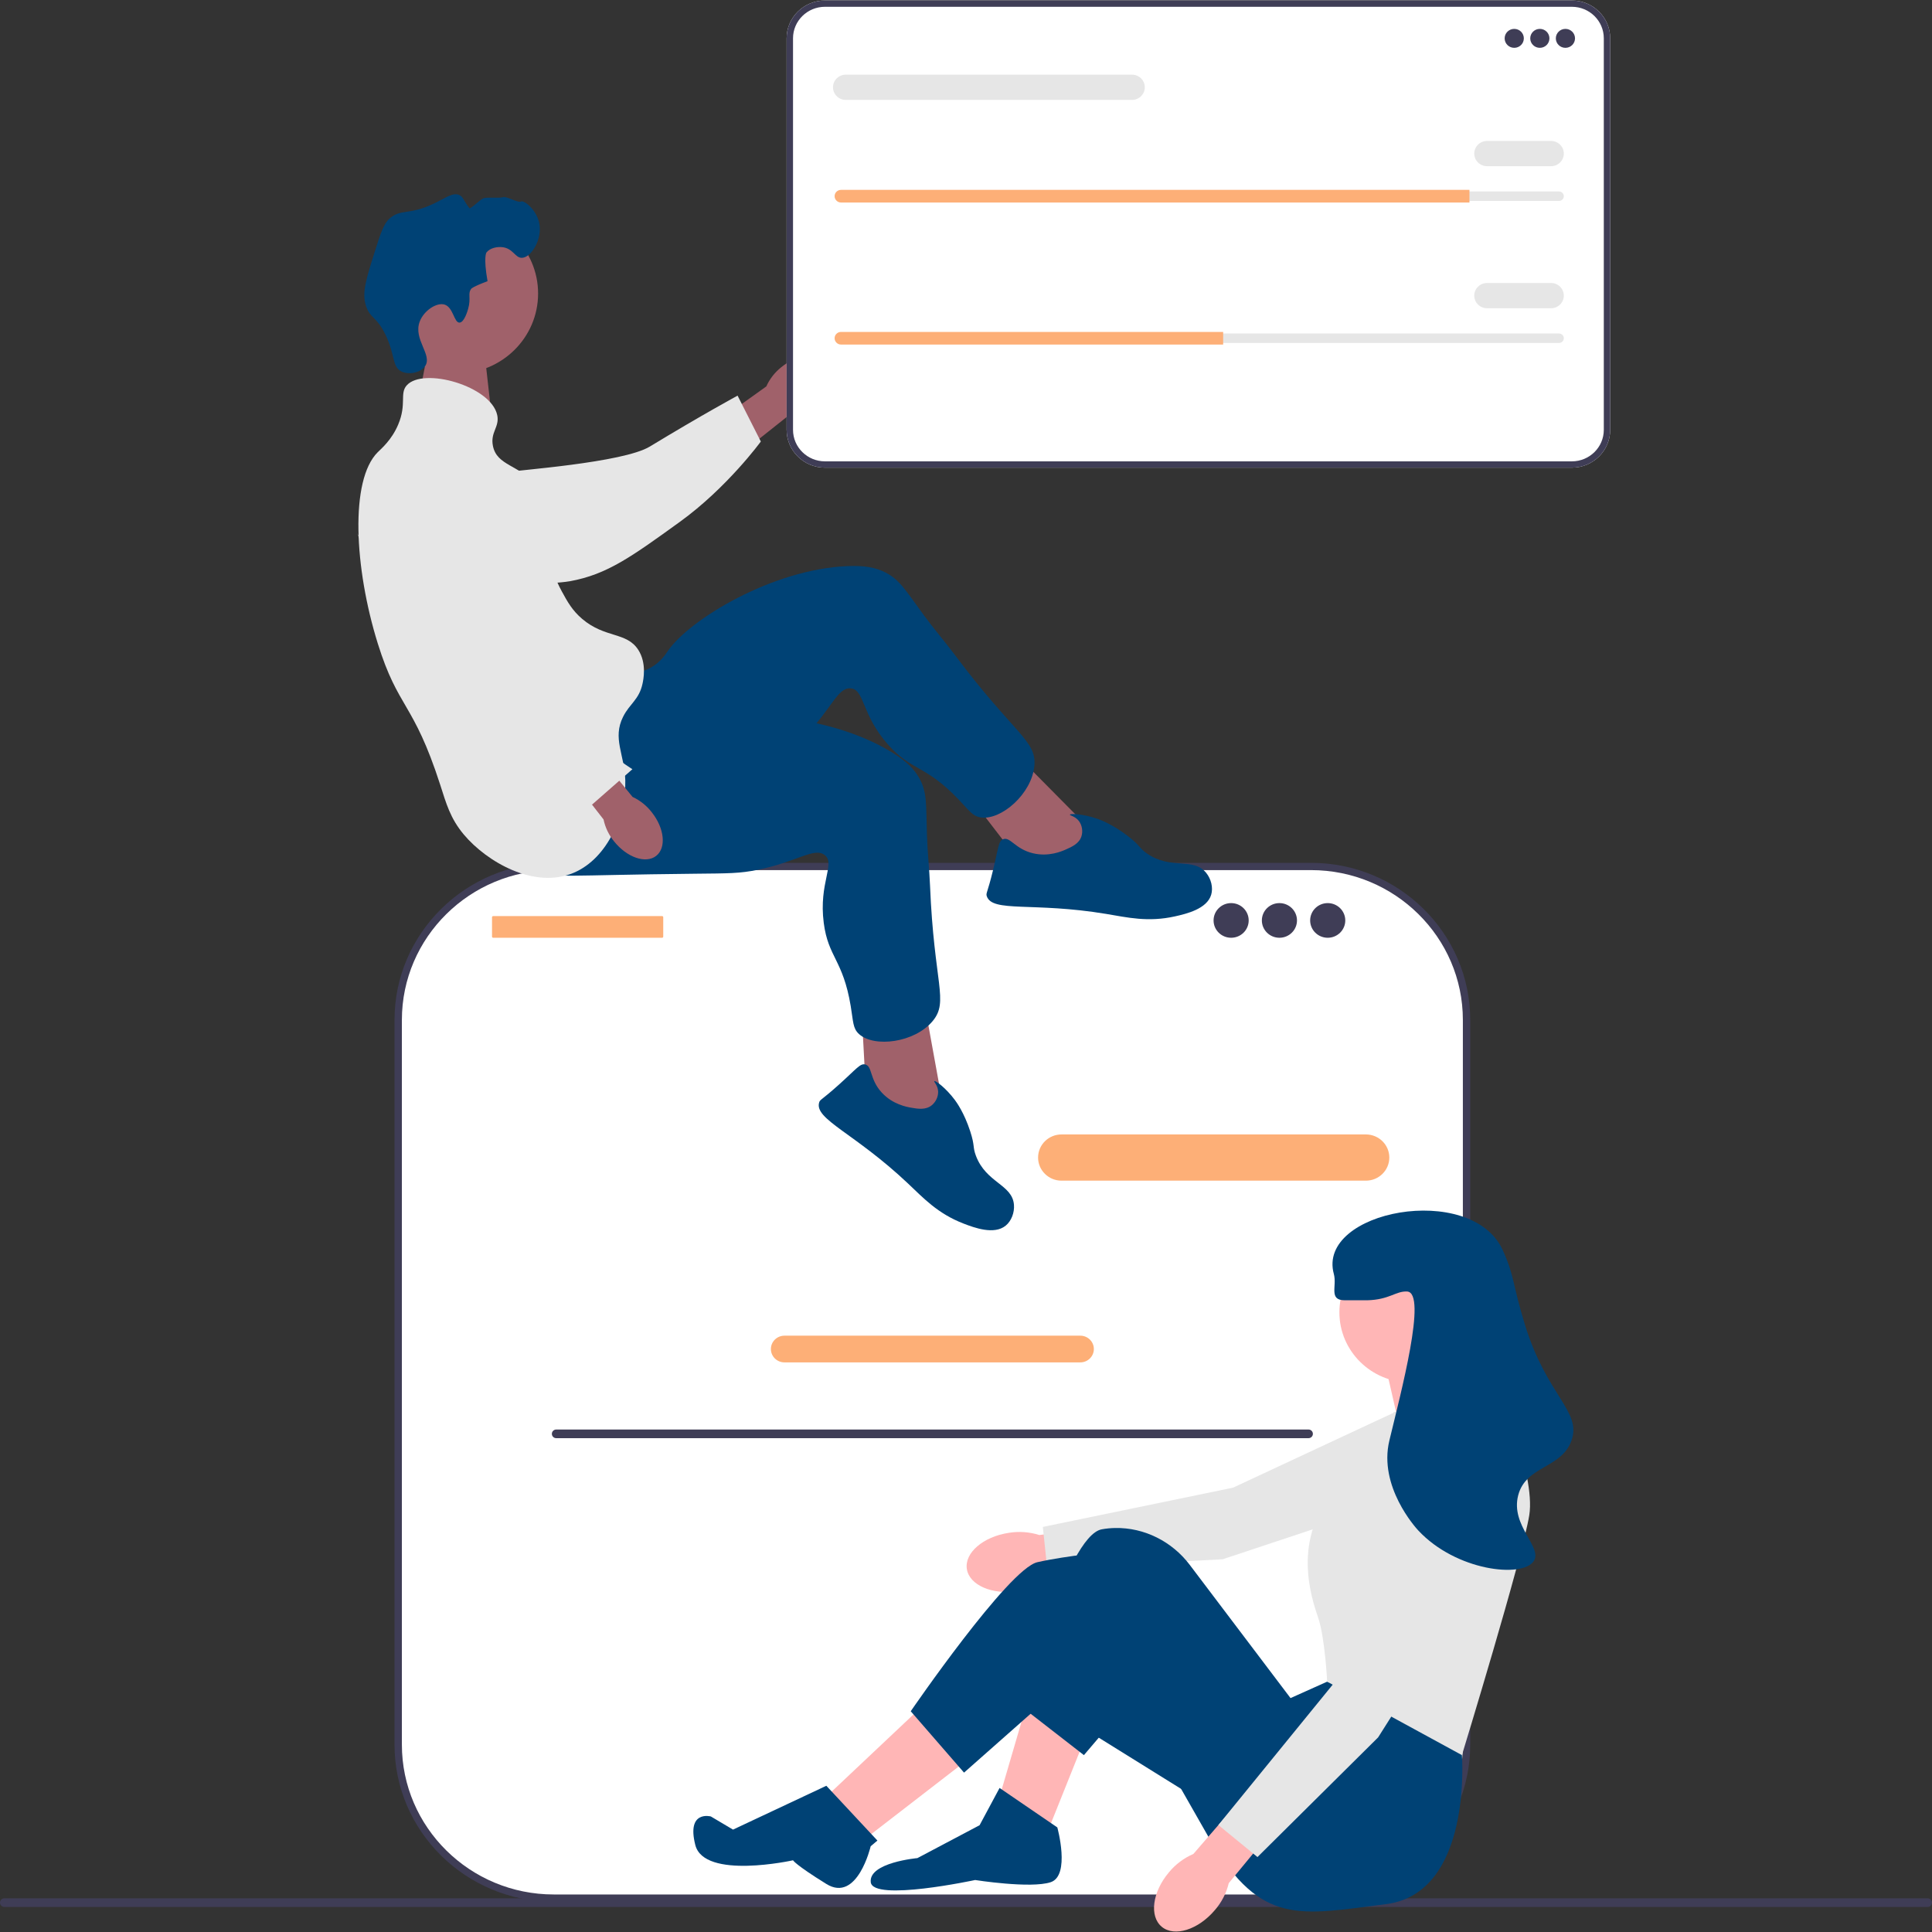<svg width="608" height="608" viewBox="0 0 608 608" fill="none" xmlns="http://www.w3.org/2000/svg">
<rect x="0" y="0" width="608" height="608" fill="#333333" stroke="none"/>
<g clip-path="url(#clip0_44_1743)">
<path d="M136.365 101.637L131.729 125.652L154.839 132.082L151.968 106.443L136.365 101.637Z" fill="#A0616A"/>
<path d="M0 598.755C0 599.51 0.614 600.116 1.379 600.116H606.621C607.386 600.116 608 599.51 608 598.755C608 598 607.386 597.394 606.621 597.394H1.379C0.614 597.394 0 598 0 598.755Z" fill="#3F3D56"/>
<path d="M412.585 272.677H174.251C147.224 272.677 125.314 294.299 125.314 320.971V549.04C125.314 575.712 147.224 597.333 174.251 597.333H412.585C439.612 597.333 461.522 575.711 461.522 549.04V320.971C461.522 294.299 439.612 272.677 412.585 272.677Z" fill="white"/>
<path d="M412.585 598.476H174.251C146.628 598.476 124.155 576.299 124.155 549.04V320.971C124.155 293.712 146.628 271.534 174.251 271.534H412.585C440.208 271.534 462.681 293.712 462.681 320.971V549.04C462.681 576.299 440.208 598.476 412.585 598.476ZM174.251 273.821C147.906 273.821 126.473 294.972 126.473 320.971V549.04C126.473 575.038 147.906 596.189 174.251 596.189H412.585C438.93 596.189 460.363 575.038 460.363 549.04V320.971C460.363 294.972 438.93 273.821 412.585 273.821L174.251 273.821Z" fill="#3F3D56"/>
<path d="M429.849 371.553H334.052C329.988 371.553 326.683 368.291 326.683 364.281C326.683 360.272 329.988 357.009 334.052 357.009H429.849C433.912 357.009 437.218 360.272 437.218 364.281C437.218 368.291 433.912 371.553 429.849 371.553Z" fill="#FDAF77"/>
<path d="M339.978 428.741H246.859C244.511 428.741 242.601 426.856 242.601 424.539C242.601 422.223 244.511 420.338 246.859 420.338H339.978C342.326 420.338 344.235 422.223 344.235 424.539C344.235 426.856 342.326 428.741 339.978 428.741Z" fill="#FDAF77"/>
<path d="M208.363 288.296H155.199C155 288.296 154.839 288.455 154.839 288.651V294.759C154.839 294.955 155 295.114 155.199 295.114H208.363C208.562 295.114 208.723 294.955 208.723 294.759V288.651C208.723 288.455 208.562 288.296 208.363 288.296Z" fill="#FDAF77"/>
<path d="M387.437 295.114C390.489 295.114 392.963 292.672 392.963 289.66C392.963 286.648 390.489 284.206 387.437 284.206C384.385 284.206 381.91 286.648 381.91 289.66C381.91 292.672 384.385 295.114 387.437 295.114Z" fill="#3F3D56"/>
<path d="M402.635 295.114C405.687 295.114 408.161 292.672 408.161 289.66C408.161 286.648 405.687 284.206 402.635 284.206C399.583 284.206 397.108 286.648 397.108 289.66C397.108 292.672 399.583 295.114 402.635 295.114Z" fill="#3F3D56"/>
<path d="M417.833 295.114C420.885 295.114 423.359 292.672 423.359 289.66C423.359 286.648 420.885 284.206 417.833 284.206C414.78 284.206 412.306 286.648 412.306 289.66C412.306 292.672 414.78 295.114 417.833 295.114Z" fill="#3F3D56"/>
<path d="M173.671 451.232C173.671 451.987 174.285 452.593 175.05 452.593H411.786C412.551 452.593 413.165 451.987 413.165 451.232C413.165 450.478 412.551 449.871 411.786 449.871H175.05C174.285 449.871 173.671 450.478 173.671 451.232Z" fill="#3F3D56"/>
<path d="M245.871 115.558C250.911 111.448 257.145 110.684 259.795 113.849C262.444 117.015 260.506 122.912 255.464 127.022C253.473 128.691 251.105 129.866 248.56 130.447L226.983 147.593L219.045 137.43L241.159 121.605C242.218 119.247 243.833 117.173 245.871 115.558Z" fill="#A0616A"/>
<path d="M121.158 154.246C121.147 153.487 121.154 146.873 126.116 142.692C131.817 137.89 139.86 139.833 142.681 140.515C149.198 142.09 149.732 144.849 155.852 147.684C167.302 152.987 152.956 150.272 159.769 148.572C162.127 147.983 196.054 145.661 204.499 140.532C220.924 130.556 232.115 124.506 232.115 124.506L239.431 138.946C239.431 138.946 228.852 153.462 213.963 164.216C198.691 175.247 191.054 180.762 179.449 182.893C178.45 183.077 153.871 187.218 134.075 172.623C129.56 169.294 121.287 163.194 121.158 154.246Z" fill="#E6E6E6"/>
<path d="M143.852 117.523C157.927 117.523 169.338 106.263 169.338 92.373C169.338 78.482 157.927 67.222 143.852 67.222C129.777 67.222 118.367 78.482 118.367 92.373C118.367 106.263 129.777 117.523 143.852 117.523Z" fill="#A0616A"/>
<path d="M343.446 261.343L317.199 234.83L303.651 248.777L323.205 274.199L342.602 276.388L343.446 261.343Z" fill="#A0616A"/>
<path d="M193.576 211.625C195.112 211.751 199.99 212.715 204.653 210.184C207.835 208.456 209.467 205.887 210.019 205.07C216.857 194.934 243.106 179.128 266.663 178.155C271.998 177.935 275.509 178.545 278.701 180.187C283.226 182.515 285.033 185.85 290.776 193.662C293.917 197.935 297.393 201.961 300.573 206.206C319.186 231.064 326.242 233.015 325.52 240.984C324.72 249.826 315.057 258.215 308.635 257.246C306.005 256.85 304.986 255.045 301.472 251.391C291.169 240.678 286.906 242.658 279.571 234.452C271.007 224.872 272.128 216.929 267.659 216.622C263.516 216.338 261.755 223.114 252.909 232.116C248.861 236.235 245.978 238.124 237.197 244.136C202.999 267.549 202.453 269.194 195.552 271.062C192.532 271.879 171.101 277.677 163.467 268.45C151.52 254.01 179.744 210.491 193.576 211.625Z" fill="#004275"/>
<path d="M335.422 267.335C337.352 266.479 339.609 265.479 340.335 263.179C340.827 261.623 340.544 259.704 339.528 258.378C338.356 256.848 336.622 256.646 336.692 256.376C336.799 255.963 340.9 256.125 345.403 257.695C346.253 257.992 350.102 259.38 354.998 263.152C358.921 266.174 358.393 266.78 360.853 268.523C368.405 273.872 375.487 269.656 379.573 274.673C381.15 276.609 381.823 279.358 381.159 281.581C379.826 286.045 373.345 287.581 369.803 288.374C361.272 290.284 354.816 288.725 348.073 287.603C325.144 283.791 312.261 287.263 310.537 282.021C310.21 281.029 310.741 281.113 312.509 273.833C314.254 266.646 314.196 264.673 315.682 264.098C317.919 263.231 319.421 267.172 325.057 268.52C330.05 269.715 334.171 267.889 335.422 267.335Z" fill="#004275"/>
<path d="M296.783 348.079L290.152 311.595L271.005 315.628L272.72 347.499L287.524 360.059L296.783 348.079Z" fill="#A0616A"/>
<path d="M201.065 223.888C202.263 224.843 205.751 228.345 211.05 228.834C214.666 229.167 217.479 227.946 218.4 227.575C229.826 222.978 260.539 224.445 280.585 236.695C285.125 239.469 287.683 241.919 289.39 245.047C291.81 249.481 291.407 253.241 291.714 262.888C291.882 268.165 292.467 273.422 292.682 278.697C293.939 309.58 298.667 315.104 293.536 321.299C287.843 328.172 275.074 329.758 270.311 325.398C268.36 323.612 268.544 321.554 267.716 316.584C265.286 302.01 260.633 301.285 259.232 290.431C257.596 277.758 263.044 271.807 259.521 269.077C256.255 266.545 250.942 271.176 238.5 273.723C232.806 274.888 229.346 274.854 218.659 274.962C177.04 275.384 175.652 276.443 168.879 274.164C165.915 273.166 144.883 266.088 143.816 254.222C142.147 235.654 190.264 215.284 201.065 223.888Z" fill="#004275"/>
<path d="M286.735 348.589C288.819 348.951 291.255 349.374 293.165 347.874C294.457 346.858 295.315 345.114 295.229 343.454C295.13 341.538 293.81 340.41 294.022 340.225C294.345 339.943 297.647 342.349 300.479 346.144C301.013 346.86 303.408 350.142 305.313 355.977C306.84 360.651 306.058 360.86 307.102 363.666C310.306 372.277 318.566 372.713 319.092 379.128C319.295 381.604 318.288 384.251 316.474 385.723C312.831 388.678 306.594 386.357 303.212 385.051C295.066 381.904 290.611 377.036 285.67 372.372C268.867 356.51 256.231 352.245 257.787 346.951C258.081 345.95 258.472 346.313 264.078 341.269C269.611 336.289 270.686 334.625 272.243 334.972C274.587 335.495 273.588 339.588 277.484 343.826C280.936 347.582 285.384 348.355 286.735 348.589Z" fill="#004275"/>
<path d="M147.327 97.181C148.319 93.678 147.073 92.402 148.343 90.83C148.343 90.829 148.854 90.197 153.424 88.49C152.075 80.77 153.085 79.465 153.085 79.465C154.248 77.96 156.579 77.597 158.166 77.793C161.521 78.21 162.115 81.203 164.263 81.136C167.229 81.043 170.786 75.184 169.682 70.105C168.781 65.963 164.897 62.886 163.924 63.42C162.959 63.949 159.484 61.615 158.166 62.083C157.266 62.402 153.029 61.978 152.069 62.417C151.02 62.898 148.016 65.888 147.728 65.511C145.732 62.893 145.775 61.979 144.617 61.414C142.565 60.415 140.334 62.263 136.488 64.089C128.574 67.845 126.256 65.604 122.601 68.768C120.754 70.367 119.764 73.421 117.858 79.465C115.194 87.917 113.862 92.143 115.149 96.178C116.461 100.293 118.393 99.397 121.246 105.203C124.421 111.666 123.326 115.422 126.326 116.902C128.645 118.046 132.371 117.318 133.778 115.231C136.187 111.657 129.961 106.823 132.085 101.192C133.388 97.735 137.409 95.114 139.875 95.844C142.663 96.669 142.869 101.602 144.617 101.526C146.114 101.461 147.154 97.791 147.327 97.181Z" fill="#004275"/>
<path d="M128.02 121.247C133.235 115.477 154.478 121.45 156.472 130.607C157.292 134.373 154.265 135.964 155.117 140.3C156.364 146.643 163.425 146.211 168.666 152.668C176.106 161.835 168.441 170.796 176.795 186.094C178.58 189.363 180.085 192.119 183.231 194.785C190.45 200.904 197.168 198.806 200.844 204.479C203.593 208.721 202.463 213.95 202.199 215.175C201.114 220.198 198.174 221.422 196.102 225.537C192.655 232.385 196.558 237.412 196.779 245.593C197.057 255.829 191.544 270.018 180.521 274.674C168.137 279.904 153.2 271.241 145.972 262.64C141.659 257.508 140.407 252.773 138.52 246.93C130.087 220.813 125.323 223.176 118.875 202.473C111.503 178.806 110.053 151.08 118.875 142.306C120.044 141.143 123.262 138.455 125.31 133.615C128.067 127.102 125.685 123.831 128.02 121.247Z" fill="#E6E6E6"/>
<path d="M205.081 255.581C209.124 260.651 209.751 266.819 206.481 269.358C203.211 271.897 197.284 269.845 193.24 264.773C191.596 262.768 190.463 260.405 189.934 257.88L173.077 236.185L181.787 229.628L199.067 250.788C201.431 251.889 203.493 253.532 205.081 255.581Z" fill="#A0616A"/>
<path d="M143.343 143.24C144.093 143.075 150.657 141.732 155.816 145.673C161.744 150.2 161.456 158.367 161.356 161.231C161.123 167.848 158.496 168.928 156.932 175.419C154.008 187.562 159.577 198.848 162.654 205.082C163.72 207.241 167.142 213.845 173.953 220.957C187.201 234.789 199.021 242.067 199.021 242.067L186.323 253.206C186.323 253.206 166.096 247.122 152.39 234.932C138.331 222.429 116.71 178.189 112.228 167.412C111.842 166.484 117.31 181.572 127.749 159.469C130.13 154.428 134.493 145.19 143.343 143.24Z" fill="#E6E6E6"/>
<path d="M317.454 482.385C309.383 483.606 303.479 488.706 304.267 493.775C305.055 498.844 312.236 501.962 320.31 500.739C323.542 500.295 326.619 499.093 329.284 497.234L363.416 491.635L361.138 478.321L327.083 483.076C323.975 482.09 320.673 481.854 317.454 482.385Z" fill="#FFB6B6"/>
<path d="M464.537 440.883L451.303 468.598L384.769 490.701L329.56 493.608L328.177 480.522L388.011 468.175L449.409 439.543L464.537 440.883Z" fill="#E6E6E6"/>
<path d="M341.825 546.117L329.943 575.777L314.566 565.43L323.652 534.391L341.825 546.117Z" fill="#FFB6B6"/>
<path d="M292.199 535.081L260.746 564.74L273.328 577.846L305.479 553.015L292.199 535.081Z" fill="#FFB6B6"/>
<path d="M470.432 438.514L470.083 436.1L462.045 420.58L435.485 427.478L440.377 448.86L470.432 438.514Z" fill="#FFB6B6"/>
<path d="M459.249 541.978L460.066 552.338C460.066 552.338 463.443 595.78 436.183 599.229C408.924 602.678 397.042 606.126 380.966 579.226L355.804 535.081L341.107 552.338L321.555 537.15C321.555 537.15 335.534 483.349 346.717 481.279C348.115 481.021 349.513 480.891 350.889 480.863C360.148 480.673 368.875 485.142 374.414 492.465L406.128 534.391L417.661 529.218L459.249 541.978Z" fill="#004275"/>
<path d="M308.275 574.397L314.566 562.671L332.739 575.087C332.739 575.087 336.932 590.262 330.642 592.331C324.351 594.4 306.877 591.641 306.877 591.641C306.877 591.641 274.725 598.539 274.027 592.331C273.328 586.123 288.705 584.744 288.705 584.744L308.275 574.397Z" fill="#004275"/>
<path d="M376.773 566.12L328.195 535.914L303.383 557.843L286.608 538.53C286.608 538.53 317.362 493.695 326.448 491.626C335.534 489.556 350.212 488.177 350.212 488.177L394.945 528.873L376.773 566.12Z" fill="#004275"/>
<path d="M260.047 561.981L276.123 579.225L274.003 581.015C274.003 581.015 269.833 598.941 260.047 592.877C250.262 586.813 249.563 585.433 249.563 585.433C249.563 585.433 221.605 591.641 218.809 580.605C216.013 569.569 223.702 571.638 223.702 571.638L230.683 575.777L260.047 561.981Z" fill="#004275"/>
<path d="M443.872 435.065C456.225 435.065 466.239 425.183 466.239 412.993C466.239 400.803 456.225 390.92 443.872 390.92C431.519 390.92 421.506 400.803 421.506 412.993C421.506 425.183 431.519 435.065 443.872 435.065Z" fill="#FFB6B6"/>
<path d="M438.63 444.377L470.782 434.72C470.782 434.72 483.363 463.69 481.266 476.796C479.169 489.901 460.066 552.338 460.066 552.338L417.661 529.218C417.661 529.218 416.962 515.422 414.865 509.215C412.769 503.007 406.129 484.038 420.807 468.174C435.485 452.309 438.63 444.377 438.63 444.377Z" fill="#E6E6E6"/>
<path d="M367.866 589.214C362.633 595.401 361.626 603.08 365.616 606.365C369.606 609.651 377.081 607.299 382.315 601.11C384.44 598.666 385.941 595.755 386.692 592.621L408.527 566.133L397.891 557.639L375.548 583.444C372.557 584.734 369.923 586.713 367.866 589.214Z" fill="#FFB6B6"/>
<path d="M463.292 458.293L470.891 487.999L433.696 546.755L395.726 584.415L383.419 574.339L421.713 527.318L450.739 466.734L463.292 458.293Z" fill="#E6E6E6"/>
<path d="M423.253 409.199C428.989 409.186 429.315 409.223 430.242 409.199C437.357 409.014 439.217 406.252 442.823 406.44C449.26 406.776 440.765 438.622 437.232 453.344C433.767 467.783 445.477 480.721 446.318 481.624C458.204 494.381 479.081 496.713 482.664 491.281C485.563 486.884 475.287 480.198 477.771 470.588C480.199 461.194 491.412 462.194 494.546 453.344C497.828 444.076 486.798 439.401 479.868 416.787C475.888 403.799 476.592 401.379 472.878 393.335C462.952 371.833 414.296 380.988 419.758 400.922C420.815 404.778 418.003 409.212 423.253 409.199Z" fill="#004275"/>
<path d="M494.674 147.171H259.606C252.959 147.171 247.551 141.834 247.551 135.274V12.048C247.551 5.488 252.959 0.151 259.606 0.151H494.674C501.322 0.151 506.73 5.488 506.73 12.048V135.274C506.73 141.834 501.322 147.171 494.674 147.171Z" fill="white"/>
<path d="M494.674 147.171H259.606C252.959 147.171 247.551 141.834 247.551 135.274V12.048C247.551 5.488 252.959 0.151 259.606 0.151H494.674C501.322 0.151 506.73 5.488 506.73 12.048V135.274C506.73 141.834 501.322 147.171 494.674 147.171ZM259.606 2.138C254.069 2.138 249.564 6.583 249.564 12.048V135.274C249.564 140.739 254.069 145.185 259.606 145.185H494.674C500.212 145.185 504.717 140.739 504.717 135.274V12.048C504.717 6.583 500.212 2.138 494.674 2.138H259.606Z" fill="#3F3D56"/>
<path d="M476.532 15.052C478.2 15.052 479.552 13.717 479.552 12.071C479.552 10.425 478.2 9.091 476.532 9.091C474.864 9.091 473.512 10.425 473.512 12.071C473.512 13.717 474.864 15.052 476.532 15.052Z" fill="#3F3D56"/>
<path d="M484.585 15.052C486.252 15.052 487.604 13.717 487.604 12.071C487.604 10.425 486.252 9.091 484.585 9.091C482.917 9.091 481.565 10.425 481.565 12.071C481.565 13.717 482.917 15.052 484.585 15.052Z" fill="#3F3D56"/>
<path d="M492.638 15.052C494.305 15.052 495.657 13.717 495.657 12.071C495.657 10.425 494.305 9.091 492.638 9.091C490.97 9.091 489.618 10.425 489.618 12.071C489.618 13.717 490.97 15.052 492.638 15.052Z" fill="#3F3D56"/>
<path d="M264.663 60.25C263.83 60.25 263.153 60.919 263.153 61.74C263.153 62.141 263.31 62.512 263.594 62.785C263.881 63.075 264.257 63.23 264.663 63.23H490.624C491.457 63.23 492.134 62.562 492.134 61.74C492.134 61.34 491.977 60.969 491.693 60.696C491.406 60.406 491.03 60.25 490.624 60.25H264.663Z" fill="#E6E6E6"/>
<path d="M462.439 59.754V63.727H264.663C264.109 63.727 263.606 63.509 263.244 63.141C262.871 62.783 262.65 62.287 262.65 61.74C262.65 60.648 263.556 59.754 264.663 59.754H462.439Z" fill="#FDAF77"/>
<path d="M488.108 52.303H467.975C465.755 52.303 463.949 50.521 463.949 48.33C463.949 46.138 465.755 44.356 467.975 44.356H488.108C490.328 44.356 492.134 46.138 492.134 48.33C492.134 50.521 490.328 52.303 488.108 52.303Z" fill="#E6E6E6"/>
<path d="M356.241 31.442H266.173C263.953 31.442 262.147 29.66 262.147 27.469C262.147 25.277 263.953 23.495 266.173 23.495H356.241C358.461 23.495 360.267 25.277 360.267 27.469C360.267 29.66 358.461 31.442 356.241 31.442Z" fill="#E6E6E6"/>
<path d="M264.663 104.953C263.83 104.953 263.153 105.621 263.153 106.443C263.153 106.843 263.31 107.214 263.594 107.487C263.881 107.777 264.257 107.933 264.663 107.933H490.624C491.457 107.933 492.134 107.264 492.134 106.443C492.134 106.042 491.977 105.671 491.693 105.398C491.406 105.108 491.03 104.953 490.624 104.953H264.663Z" fill="#E6E6E6"/>
<path d="M384.929 104.456V108.429H264.663C264.109 108.429 263.606 108.211 263.244 107.843C262.871 107.486 262.65 106.989 262.65 106.443C262.65 105.35 263.556 104.456 264.663 104.456H384.929Z" fill="#FDAF77"/>
<path d="M488.108 97.005H467.975C465.755 97.005 463.949 95.223 463.949 93.032C463.949 90.841 465.755 89.058 467.975 89.058H488.108C490.328 89.058 492.134 90.841 492.134 93.032C492.134 95.223 490.328 97.005 488.108 97.005Z" fill="#E6E6E6"/>
</g>
<defs>
<clipPath id="clip0_44_1743">
<rect width="608" height="607.698" fill="white" transform="translate(0 0.151)"/>
</clipPath>
</defs>
</svg>
